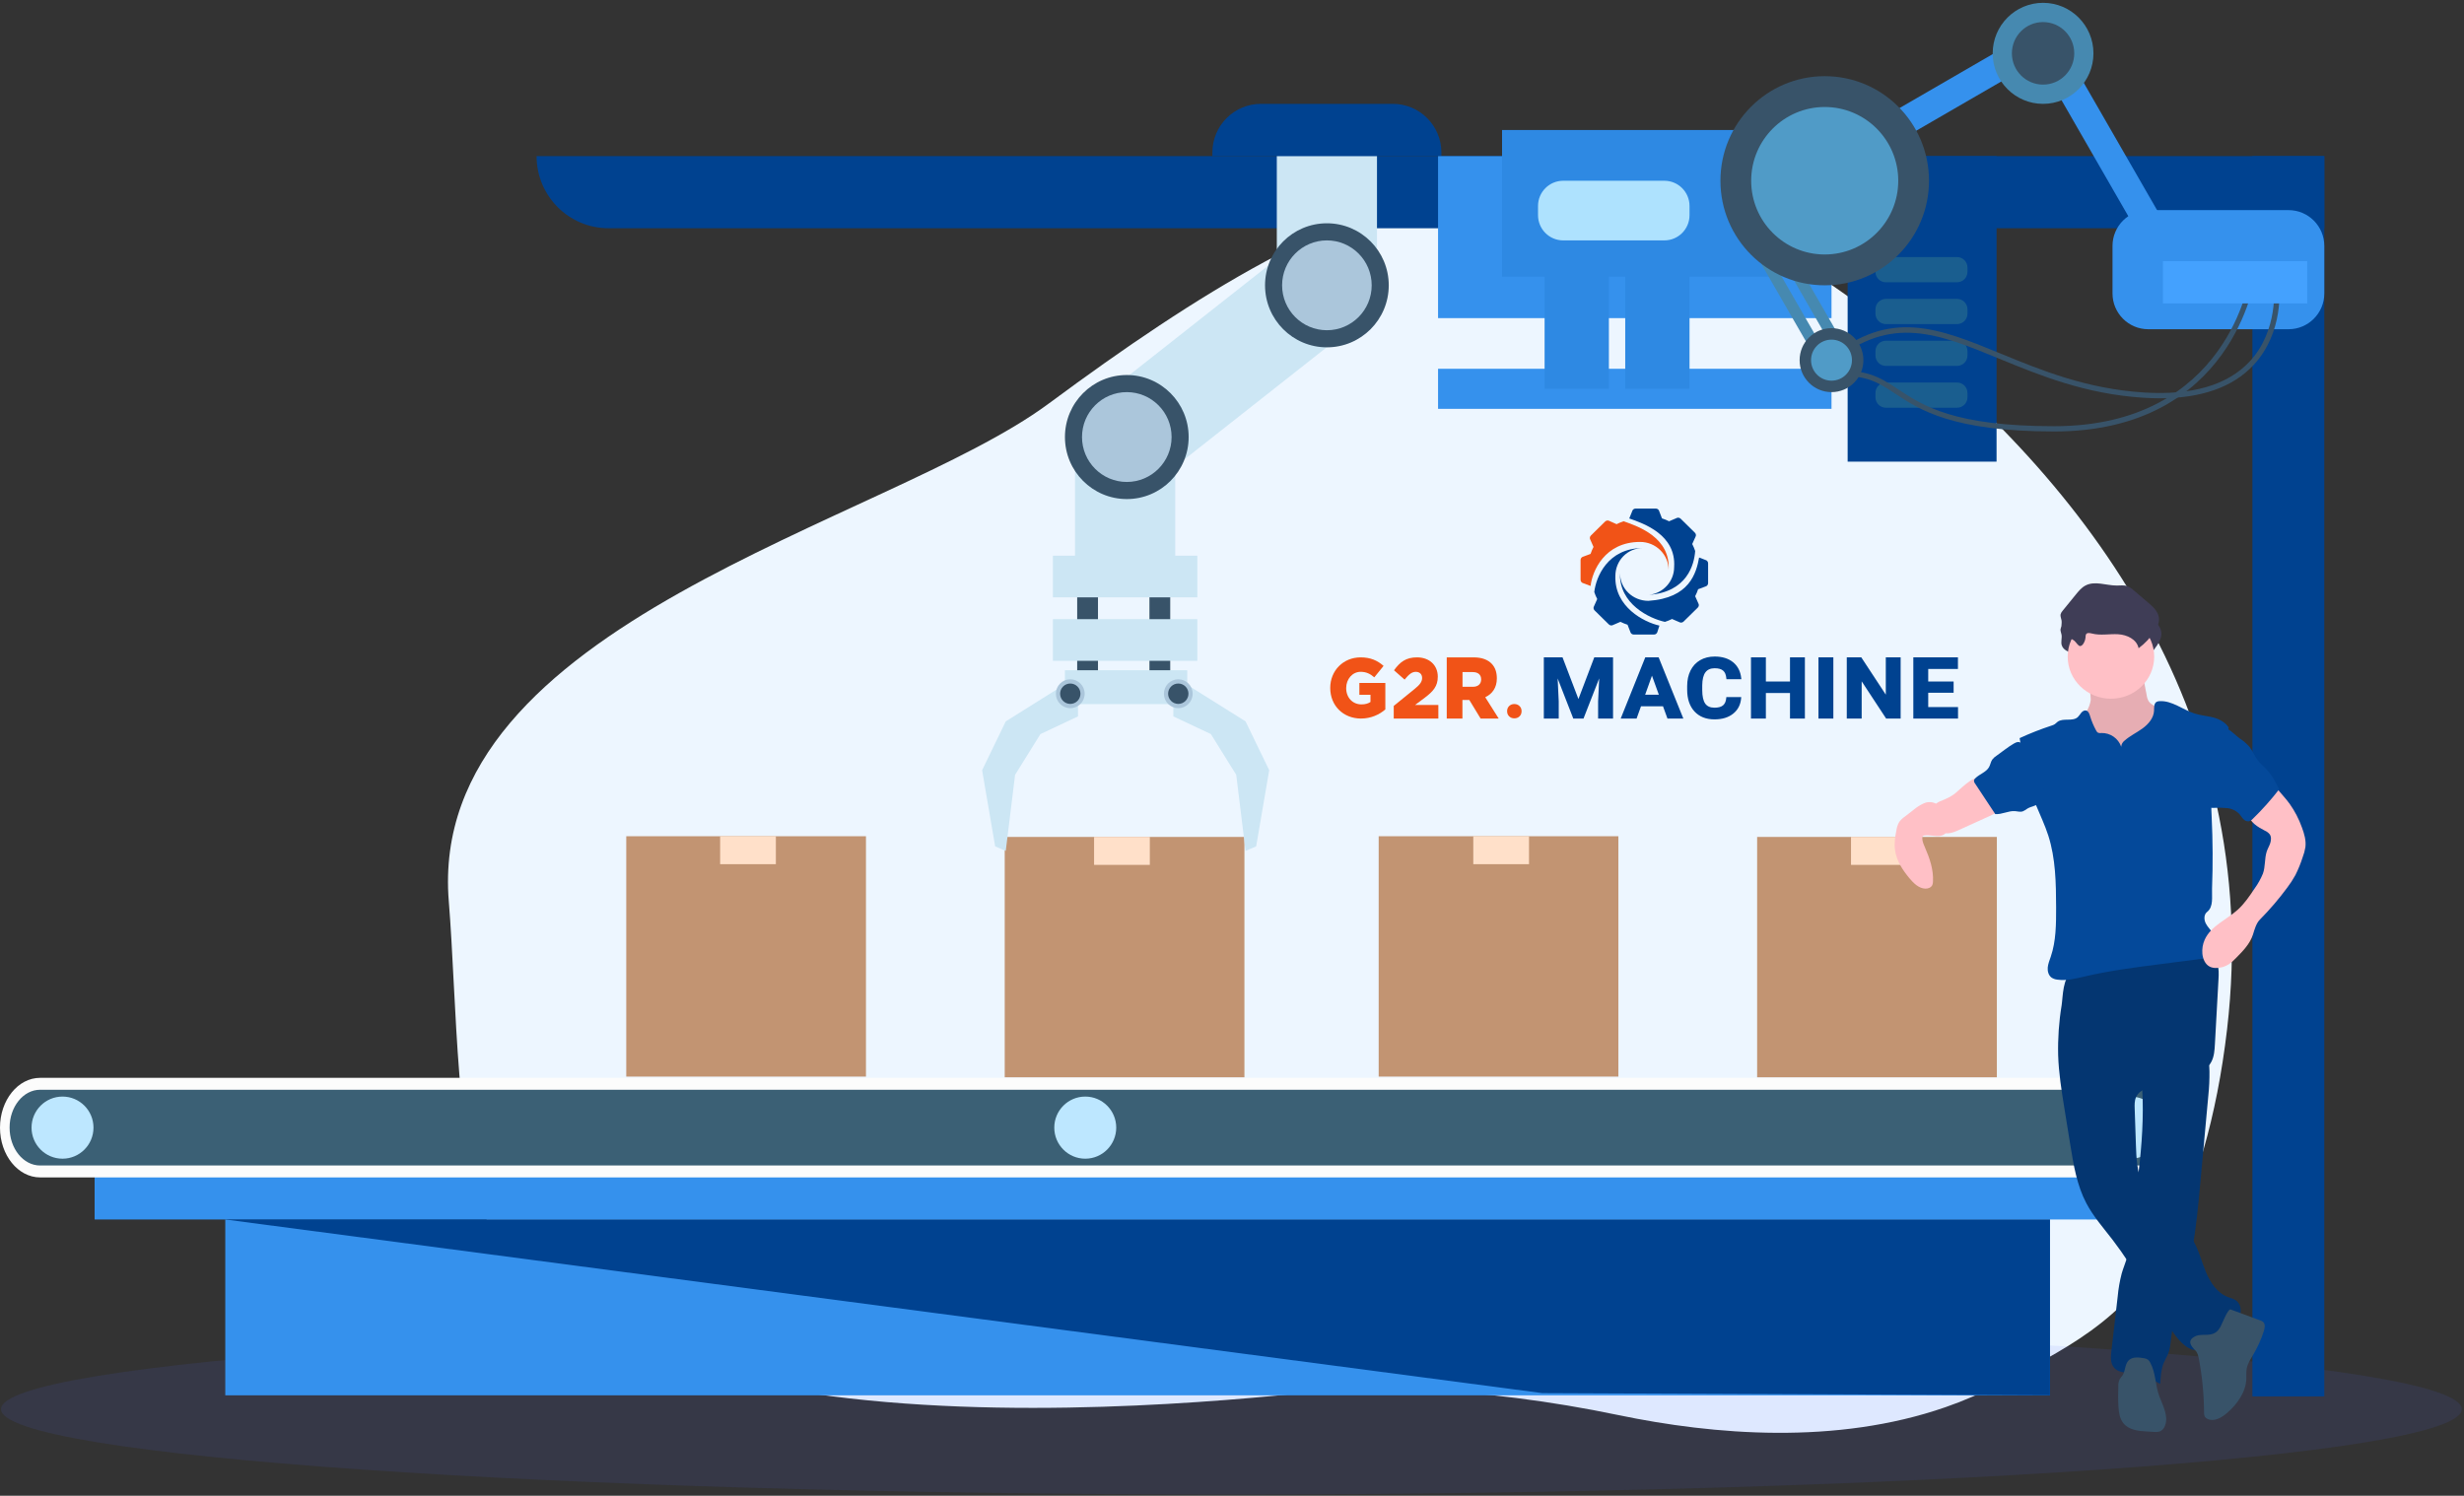 <svg width="873" height="530" viewBox="0 0 873 530" fill="none" xmlns="http://www.w3.org/2000/svg">
<rect x="0" y="0" width="873" height="530" fill="#333333" stroke="none"/>
<g clip-path="url(#clip0)">
<path d="M789.06 364.677C785.394 396.087 777.779 421.306 767.325 441.418C753.415 468.216 729.622 479.013 708.367 490.311C702.226 493.57 695.84 496.347 689.269 498.618C650.592 512.045 607.304 508.483 573.301 501.394C549.452 496.417 525.243 493.356 500.906 492.238C493.965 491.925 487.017 491.77 480.062 491.772C469.337 491.786 220.076 528.799 173.06 433.587C161.452 410.1 161.869 354.404 159.011 319.432C150.922 220.561 314.1 185.532 371.444 143.088C479.921 62.798 557.673 29.919 664.551 112.323C735.742 167.213 802.399 250.285 789.06 364.677Z" fill="#EDF6FF"/>
<path opacity="0.1" d="M436.288 529.56C677.048 529.56 872.222 516.02 872.222 499.317C872.222 482.615 677.048 469.075 436.288 469.075C195.529 469.075 0.354 482.615 0.354 499.317C0.354 516.02 195.529 529.56 436.288 529.56Z" fill="#536DFE"/>
<path d="M798.028 55.326H823.502V494.788H798.028V55.326Z" fill="#004290"/>
<path d="M823.502 80.871V55.324H190.118V55.332C190.118 69.437 201.526 80.871 215.598 80.871H823.502Z" fill="#004290"/>
<path d="M79.816 432.105H726.316V494.412H79.816V432.105Z" fill="#3591ED"/>
<path d="M33.522 414.532H745.471V432.106H33.522V414.532Z" fill="#3591ED"/>
<path d="M14.213 415.087H764.382C771.292 415.087 776.894 408.137 776.894 399.562V399.553C776.894 390.978 771.292 384.027 764.382 384.027H14.213C7.303 384.027 1.702 390.978 1.702 399.553V399.562C1.702 408.137 7.303 415.087 14.213 415.087Z" fill="#3B6075"/>
<path d="M14.209 417.199H764.385C772.22 417.199 778.594 409.284 778.594 399.558C778.594 389.83 772.22 381.917 764.385 381.917H14.209C6.374 381.917 0 389.83 0 399.558C0 409.286 6.374 417.199 14.209 417.199ZM764.385 386.142C770.343 386.142 775.192 392.162 775.192 399.558C775.192 406.957 770.343 412.975 764.385 412.975H14.209C8.251 412.975 3.402 406.954 3.402 399.558C3.402 392.159 8.251 386.142 14.209 386.142H764.385Z" fill="#FCFCFC"/>
<path d="M384.509 410.565C378.447 410.565 373.534 405.637 373.534 399.559C373.534 393.481 378.447 388.553 384.509 388.553C390.57 388.553 395.483 393.481 395.483 399.559C395.483 405.637 390.57 410.565 384.509 410.565Z" fill="#BDE7FF"/>
<path d="M22.149 410.565C16.088 410.565 11.174 405.637 11.174 399.559C11.174 393.481 16.088 388.553 22.149 388.553C28.21 388.553 33.124 393.481 33.124 399.559C33.124 405.637 28.21 410.565 22.149 410.565Z" fill="#BDE7FF"/>
<path d="M754.85 410.565C748.789 410.565 743.875 405.637 743.875 399.559C743.875 393.481 748.789 388.553 754.85 388.553C760.912 388.553 765.825 393.481 765.825 399.559C765.825 405.637 760.912 410.565 754.85 410.565Z" fill="#BDE7FF"/>
<path d="M79.816 432.105L546.446 493.632L726.316 494.412V432.105H79.816Z" fill="#004290"/>
<path d="M488.468 296.308H573.396V381.477H488.468V296.308Z" fill="#C29472"/>
<path d="M521.99 296.308H541.734V306.208H521.99V296.308Z" fill="#FFE0C9"/>
<path d="M355.974 296.554H440.903V381.723H355.974V296.554Z" fill="#C29472"/>
<path d="M387.637 296.554H407.381V306.454H387.637V296.554Z" fill="#FFE0C9"/>
<path d="M221.886 296.308H306.814V381.477H221.886V296.308Z" fill="#C29472"/>
<path d="M255.145 296.308H274.889V306.208H255.145V296.308Z" fill="#FFE0C9"/>
<path d="M452.373 48.06H487.871V101.094H452.373V48.06Z" fill="#CCE6F4"/>
<path d="M389.017 187.737V239.058H381.648V187.737H389.017Z" fill="#385369"/>
<path d="M414.617 187.74V239.06H407.249V187.74H414.617Z" fill="#385369"/>
<path d="M462.192 83.99L484.137 111.972L416.147 165.539L394.202 137.557L462.192 83.99Z" fill="#CCE6F4"/>
<path d="M470.122 123.072C458.018 123.072 448.206 113.233 448.206 101.095C448.206 88.957 458.018 79.117 470.122 79.117C482.226 79.117 492.038 88.957 492.038 101.095C492.038 113.233 482.226 123.072 470.122 123.072Z" fill="#385369"/>
<path d="M470.122 117.01C461.357 117.01 454.252 109.885 454.252 101.095C454.252 92.305 461.357 85.18 470.122 85.18C478.887 85.18 485.992 92.305 485.992 101.095C485.992 109.885 478.887 117.01 470.122 117.01Z" fill="#ABC6DB"/>
<path d="M429.551 55.326H510.69V54.049C510.69 44.521 502.985 36.8 493.479 36.8H446.76C437.254 36.8 429.548 44.524 429.548 54.049V55.326H429.551Z" fill="#004290"/>
<path d="M380.883 154.385H416.382V207.42H380.883V154.385Z" fill="#CCE6F4"/>
<path d="M373.045 196.9H424.22V211.665H373.045V196.9Z" fill="#CCE6F4"/>
<path d="M373.045 219.39H424.22V234.155H373.045V219.39Z" fill="#CCE6F4"/>
<path d="M399.226 176.837C387.122 176.837 377.31 166.997 377.31 154.859C377.31 142.721 387.122 132.882 399.226 132.882C411.33 132.882 421.142 142.721 421.142 154.859C421.142 166.997 411.33 176.837 399.226 176.837Z" fill="#385369"/>
<path d="M399.227 170.774C390.462 170.774 383.357 163.649 383.357 154.859C383.357 146.07 390.462 138.944 399.227 138.944C407.991 138.944 415.097 146.07 415.097 154.859C415.097 163.649 407.991 170.774 399.227 170.774Z" fill="#ABC6DB"/>
<path d="M378.501 241.723L356.341 255.616L347.965 272.916L352.585 299.89L356.341 301.506L359.646 274.551L368.629 260.111L381.928 253.845V241.723H378.501Z" fill="#CCE6F4"/>
<path d="M419.148 241.723L441.306 255.616L449.684 272.916L445.064 299.89L441.306 301.506L438 274.551L429.02 260.111L415.718 253.845V241.723H419.148Z" fill="#CCE6F4"/>
<path d="M377.303 237.493H420.645V249.486H377.303V237.493Z" fill="#CCE6F4"/>
<path d="M374.107 245.809C374.107 248.632 376.389 250.919 379.202 250.919C382.015 250.919 384.297 248.632 384.297 245.809C384.297 242.987 382.015 240.7 379.202 240.7C376.389 240.7 374.107 242.987 374.107 245.809Z" fill="#ABC6DB"/>
<path d="M375.6 245.809C375.6 247.805 377.212 249.421 379.204 249.421C381.193 249.421 382.808 247.802 382.808 245.809C382.808 243.813 381.196 242.197 379.204 242.197C377.212 242.194 375.6 243.813 375.6 245.809Z" fill="#385369"/>
<path d="M412.373 245.809C412.373 248.632 414.654 250.919 417.468 250.919C420.281 250.919 422.562 248.632 422.562 245.809C422.562 242.987 420.281 240.7 417.468 240.7C414.654 240.7 412.373 242.987 412.373 245.809Z" fill="#ABC6DB"/>
<path d="M413.864 245.809C413.864 247.805 415.476 249.421 417.468 249.421C419.457 249.421 421.072 247.802 421.072 245.809C421.072 243.813 419.46 242.197 417.468 242.197C415.479 242.194 413.864 243.813 413.864 245.809Z" fill="#385369"/>
<path d="M509.506 55.326H648.906V112.72H509.506V55.326Z" fill="#3591ED"/>
<path d="M509.506 130.671H648.906V144.869H509.506V130.671Z" fill="#3591ED"/>
<path d="M632.41 61.794L716.775 12.947L721.726 21.537L637.36 70.384L632.41 61.794Z" fill="#3591ED"/>
<path d="M763.411 92.836L714.703 8.235L723.273 3.278L771.981 87.879L763.411 92.836Z" fill="#3591ED"/>
<path d="M653.922 131.13L620.902 73.779L624.357 71.781L657.377 129.132L653.922 131.13Z" fill="#4689B0"/>
<path d="M654.624 55.326H707.385V163.578H654.624V55.326Z" fill="#004290"/>
<path d="M532.181 46.063H634.387V98.01H532.181V46.063Z" fill="#2E89E3"/>
<path d="M668.169 100.02H693.388C695.428 100.02 697.079 98.365 697.079 96.32V94.792C697.079 92.75 695.428 91.092 693.388 91.092H668.169C666.129 91.092 664.478 92.748 664.478 94.792V96.32C664.478 98.365 666.129 100.02 668.169 100.02Z" fill="#1A5E8F"/>
<path d="M668.169 114.835H693.388C695.428 114.835 697.079 113.18 697.079 111.136V109.607C697.079 107.566 695.428 105.908 693.388 105.908H668.169C666.129 105.908 664.478 107.563 664.478 109.607V111.136C664.478 113.18 666.129 114.835 668.169 114.835Z" fill="#1A5E8F"/>
<path d="M668.169 129.654H693.388C695.428 129.654 697.079 127.998 697.079 125.954V124.426C697.079 122.381 695.428 120.726 693.388 120.726H668.169C666.129 120.726 664.478 122.381 664.478 124.426V125.954C664.478 127.995 666.129 129.654 668.169 129.654Z" fill="#1A5E8F"/>
<path d="M668.169 144.469H693.388C695.428 144.469 697.079 142.813 697.079 140.769V139.241C697.079 137.196 695.428 135.541 693.388 135.541H668.169C666.129 135.541 664.478 137.196 664.478 139.241V140.769C664.478 142.813 666.129 144.469 668.169 144.469Z" fill="#1A5E8F"/>
<path d="M723.864 36.8C714.006 36.8 706.014 28.786 706.014 18.9C706.014 9.014 714.006 1 723.864 1C733.723 1 741.715 9.014 741.715 18.9C741.715 28.786 733.723 36.8 723.864 36.8Z" fill="#4689B0"/>
<path d="M723.864 29.979C717.763 29.979 712.816 25.019 712.816 18.9C712.816 12.781 717.763 7.821 723.864 7.821C729.966 7.821 734.912 12.781 734.912 18.9C734.912 25.019 729.966 29.979 723.864 29.979Z" fill="#385369"/>
<path d="M648.301 135.652L615.281 78.301L618.736 76.302L651.756 133.653L648.301 135.652Z" fill="#4689B0"/>
<path d="M609.555 64.108C609.519 43.645 626.032 27.027 646.437 26.99C666.842 26.954 683.414 43.513 683.45 63.977C683.486 84.44 666.974 101.058 646.568 101.095C626.163 101.131 609.592 84.572 609.555 64.108Z" fill="#385369"/>
<path d="M620.446 64.041C620.446 78.47 632.11 90.17 646.5 90.17C660.891 90.17 672.555 78.47 672.555 64.041C672.555 49.612 660.891 37.913 646.5 37.913C632.113 37.916 620.446 49.612 620.446 64.041Z" fill="#509BC7"/>
<path d="M761.133 116.657H810.834C817.83 116.657 823.502 110.972 823.502 103.959V87.15C823.502 80.137 817.83 74.453 810.834 74.453H761.133C754.136 74.453 748.465 80.137 748.465 87.15V103.959C748.465 110.972 754.136 116.657 761.133 116.657Z" fill="#3591ED"/>
<path d="M765.221 141.124C779.924 141.124 791.05 137.205 798.351 129.442C809.373 117.717 807.556 101.658 807.472 100.981L805.623 101.207C805.64 101.365 807.407 117.099 796.981 128.173C789.16 136.483 776.581 140.148 759.606 139.071C739.198 137.777 723.136 131.17 708.966 125.339C686.979 116.293 669.607 109.145 648.313 126.893L649.503 128.331C669.936 111.305 686.844 118.261 708.26 127.07C722.562 132.955 738.773 139.624 759.487 140.938C761.454 141.062 763.364 141.124 765.221 141.124Z" fill="#385369"/>
<path d="M727.798 152.885C791.222 152.885 798.883 98.672 798.953 98.125L797.105 97.888C797.037 98.418 789.551 151.016 727.798 151.016C692.333 151.016 681.389 143.794 672.595 137.991C665.834 133.53 660.495 130.008 646.577 131.954L646.836 133.804C660.056 131.954 664.889 135.141 671.571 139.551C680.098 145.182 691.776 152.885 727.798 152.885Z" fill="#385369"/>
<path d="M766.312 92.528H817.451V107.513H766.312V92.528Z" fill="#44A1FE"/>
<path d="M547.253 72.037H570.035V137.772H547.253V72.037Z" fill="#2E89E3"/>
<path d="M575.821 72.037H598.604V137.772H575.821V72.037Z" fill="#2E89E3"/>
<path d="M553.844 85.18H589.681C594.609 85.18 598.602 81.175 598.602 76.238V72.987C598.602 68.046 594.607 64.045 589.681 64.045H553.844C548.916 64.045 544.923 68.049 544.923 72.987V76.238C544.923 81.178 548.918 85.18 553.844 85.18Z" fill="#AEE2FE"/>
<path d="M637.609 127.615C637.609 133.872 642.667 138.945 648.907 138.945C655.147 138.945 660.205 133.872 660.205 127.615C660.205 121.358 655.147 116.285 648.907 116.285C642.667 116.282 637.609 121.355 637.609 127.615Z" fill="#385369"/>
<path d="M641.658 127.616C641.658 131.631 644.902 134.885 648.905 134.885C652.909 134.885 656.152 131.631 656.152 127.616C656.152 123.6 652.909 120.346 648.905 120.346C644.902 120.346 641.658 123.6 641.658 127.616Z" fill="#509BC7"/>
<path d="M622.556 296.554H707.485V381.723H622.556V296.554Z" fill="#C29472"/>
<path d="M655.815 296.554H675.559V306.454H655.815V296.554Z" fill="#FFE0C9"/>
<path d="M740.763 247.981C740.42 251.102 738.086 253.619 737.22 256.625C735.921 261.163 738.161 266.037 741.248 269.59C743.735 272.413 746.747 274.705 750.109 276.332C753.471 277.959 757.115 278.89 760.832 279.069C761.924 279.165 763.023 279.043 764.069 278.709C765.001 278.322 765.84 277.736 766.53 276.99C768.845 274.613 770.092 271.324 770.586 268.005C771.08 264.687 770.892 261.311 770.699 257.964C770.699 257.272 770.575 256.585 770.332 255.938C770.017 255.323 769.583 254.779 769.057 254.339C767.388 252.774 765.549 251.409 763.575 250.272C762.728 249.791 761.82 249.311 761.279 248.481C760.908 247.819 760.666 247.09 760.568 246.334L759.961 243.184C759.854 242.276 759.55 241.403 759.072 240.629C758.004 239.16 755.957 238.958 754.164 238.886L747.577 238.622C745.53 238.54 742.838 237.94 740.838 238.353C738.956 238.733 739.591 240.49 739.93 242.084C740.42 244.012 740.7 245.99 740.763 247.981Z" fill="#FFC0C6"/>
<path opacity="0.1" d="M740.763 247.981C740.42 251.102 738.086 253.619 737.22 256.625C735.921 261.163 738.161 266.037 741.248 269.59C743.735 272.413 746.747 274.705 750.109 276.332C753.471 277.959 757.115 278.89 760.832 279.069C761.924 279.165 763.023 279.043 764.069 278.709C765.001 278.322 765.84 277.736 766.53 276.99C768.845 274.613 770.092 271.324 770.586 268.005C771.08 264.687 770.892 261.311 770.699 257.964C770.699 257.272 770.575 256.585 770.332 255.938C770.017 255.323 769.583 254.779 769.057 254.339C767.388 252.774 765.549 251.409 763.575 250.272C762.728 249.791 761.82 249.311 761.279 248.481C760.908 247.819 760.666 247.09 760.568 246.334L759.961 243.184C759.854 242.276 759.55 241.403 759.072 240.629C758.004 239.16 755.957 238.958 754.164 238.886L747.577 238.622C745.53 238.54 742.838 237.94 740.838 238.353C738.956 238.733 739.591 240.49 739.93 242.084C740.42 244.012 740.7 245.99 740.763 247.981Z" fill="black"/>
<path d="M782.428 388.048L779.605 418.863C778.869 426.945 778.118 435.06 776.674 443.038C776.199 445.788 775.59 448.523 774.897 451.234C772.968 458.763 770.169 466.121 769.266 473.839C769.238 474.061 769.214 474.312 769.19 474.516C769.005 476.219 768.843 477.941 768.24 479.531C767.765 480.71 767.095 481.784 766.606 482.948C765.655 485.276 765.503 487.85 765.384 490.372C761.959 488.447 758.209 487.164 754.318 486.587C752.418 486.308 750.351 486.114 749.092 484.694C747.666 483.151 747.833 480.79 748.07 478.718C748.818 472.282 749.562 465.85 750.303 459.421C750.55 456.654 751.027 453.913 751.729 451.225C751.985 450.33 752.294 449.45 752.608 448.57C753.04 447.359 753.477 446.147 753.805 444.903C754.26 442.903 754.574 440.875 754.746 438.832C755.511 432.358 756.433 425.899 757.24 419.431L757.283 419.09C758.495 409.285 759.417 399.433 759.151 389.558C759.113 388.095 759.051 386.633 758.956 385.166C758.823 383.042 758.628 381.915 760.381 380.586C762.334 379.119 764.905 378.092 767.138 377.131C768.34 376.611 781.577 371.926 781.867 372.958C782.482 375.149 782.801 377.412 782.817 379.687C782.844 382.479 782.714 385.27 782.428 388.048Z" fill="#043671"/>
<path d="M729.208 373.874C729.404 380.221 730.417 386.515 731.43 392.785L733.519 405.709C734.661 412.793 735.856 420.016 739.201 426.358C741.705 431.106 745.309 435.156 748.573 439.411C756.592 449.874 762.618 461.73 770.221 472.5C772.434 475.63 775.593 479.019 779.364 478.364C781.839 477.938 783.636 475.87 785.576 474.281C787.87 472.404 790.632 471.031 792.439 468.676C794.245 466.321 794.599 462.415 792.152 460.74C791.316 460.17 790.298 459.955 789.352 459.591C785.562 458.155 783.106 454.44 781.548 450.688C779.99 446.935 779.039 442.91 776.96 439.42C772.439 431.843 763.191 427.842 759.301 419.92C757.122 415.488 756.912 410.347 756.749 405.431L756.324 392.838C756.276 391.459 756.243 390.028 756.802 388.769C758.288 385.419 762.78 385.103 766.422 384.677C770.552 384.194 774.553 382.93 778.212 380.953C780.31 379.818 782.355 378.373 783.469 376.267C784.491 374.352 784.63 372.098 784.749 369.925L786.011 347.098C786.121 345.135 786.217 343.101 785.533 341.263C783.798 336.639 777.968 335.127 773.041 335.347C763.875 335.758 755.416 339.707 746.757 342.378C744.611 343.039 742.455 343.632 740.243 344.077C738.331 344.465 735.942 344.307 734.107 344.929C730.819 346.04 730.9 353.248 730.436 356.235C729.48 362.064 729.069 367.969 729.208 373.874Z" fill="#043671"/>
<path d="M777.822 478.52C778.623 479.327 778.884 480.508 779.093 481.622C780.253 487.806 780.856 494.081 780.896 500.371C780.844 500.958 780.961 501.548 781.233 502.071C781.46 502.381 781.766 502.626 782.12 502.779C784.44 503.879 787.129 502.345 789.065 500.659C792.647 497.538 795.678 493.346 795.882 488.61C795.934 487.392 795.797 486.159 796.01 484.955C796.323 483.17 797.372 481.617 798.292 480.059C799.867 477.403 801.14 474.581 802.087 471.645C802.438 470.54 802.676 469.152 801.803 468.382C801.497 468.141 801.148 467.96 800.773 467.849L790.289 463.977C789.378 463.642 787.12 469.416 786.764 470.049C785.886 471.593 785.014 472.467 783.253 472.825C781.493 473.184 779.321 472.665 777.641 473.557C774.795 475.063 776.213 476.91 777.822 478.52Z" fill="#385369"/>
<path d="M761.818 482.797C761.633 482.412 761.375 482.07 761.059 481.793C760.598 481.486 760.072 481.3 759.527 481.251C757.629 480.912 755.379 480.69 754.064 482.165C752.835 483.546 753.047 485.794 752.021 487.35C751.696 487.821 751.253 488.245 750.973 488.763C750.625 489.557 750.469 490.428 750.521 491.299C750.467 493.698 750.413 496.106 750.575 498.5C750.706 500.508 751.027 502.615 752.234 504.189C754.168 506.715 757.656 507.078 760.747 507.238L763.255 507.375C763.945 507.459 764.644 507.392 765.307 507.177C765.718 506.98 766.087 506.699 766.391 506.35C766.695 506.001 766.929 505.591 767.079 505.146C768.385 501.762 766.319 498.119 765.045 494.725C763.576 490.818 763.838 486.487 761.818 482.797Z" fill="#385369"/>
<path d="M739.145 230.942C739.111 230.588 739.162 230.231 739.294 229.901C739.682 229.206 740.7 229.415 741.467 229.59C744.552 230.378 747.805 229.663 750.985 229.848C754.166 230.032 757.745 231.642 758.383 234.802C760.691 233.147 762.679 231.077 764.251 228.695C765.133 227.359 765.901 225.827 765.781 224.223C765.608 221.909 763.694 220.178 761.943 218.71L756.666 214.334C755.97 213.688 755.168 213.171 754.296 212.808C753.077 212.385 751.743 212.589 750.458 212.589C746.62 212.589 742.503 210.814 739.083 212.589C737.643 213.333 736.574 214.611 735.537 215.856L730.821 221.515C730.464 221.876 730.204 222.322 730.063 222.813C729.929 223.503 730.279 224.184 730.404 224.879C730.625 226.143 730.087 227.495 730.5 228.71C731.186 230.723 733.604 231.01 735.082 232.167C735.629 232.594 736.492 234.058 737.149 234.038C738.306 234.014 739.112 231.875 739.145 230.942Z" fill="#3F3D56"/>
<path d="M747.913 247.58C756.377 247.58 763.238 240.906 763.238 232.672C763.238 224.438 756.377 217.764 747.913 217.764C739.448 217.764 732.587 224.438 732.587 232.672C732.587 240.906 739.448 247.58 747.913 247.58Z" fill="#FFC0C6"/>
<path d="M751.558 264.606C751.052 263.15 750.097 261.892 748.833 261.016C747.569 260.14 746.061 259.69 744.526 259.73C744.085 259.815 743.63 259.756 743.224 259.563C742.995 259.387 742.811 259.158 742.688 258.896C741.781 257.251 741.05 255.514 740.508 253.715C740.271 252.918 739.943 251.978 739.141 251.773C738.495 251.606 737.835 252.026 737.403 252.536C737.019 253.084 736.604 253.608 736.158 254.106C734.259 255.795 730.935 254.254 728.945 255.804C728.617 256.057 728.347 256.381 727.995 256.615C727.654 256.824 727.284 256.985 726.898 257.092C723.036 258.355 719.25 259.841 715.559 261.543C716.888 269.577 718.246 277.764 721.361 285.278C722.843 288.856 724.519 292.362 725.707 296.05C728.337 304.222 728.451 312.967 728.484 321.559C728.484 327.437 728.484 333.438 726.585 339.001C726.158 340.261 725.635 341.51 725.517 342.818C725.398 344.125 725.787 345.604 726.856 346.386C727.474 346.796 728.184 347.047 728.921 347.116C732.203 347.593 735.508 346.725 738.737 345.971C747.394 343.958 756.226 342.803 765.035 341.677L779.803 339.769C780.863 339.695 781.9 339.425 782.862 338.972C785.564 337.489 785.82 333.405 784.139 330.81C783.336 329.565 782.202 328.544 781.522 327.227C780.843 325.91 780.791 324.059 781.955 323.148C784.329 321.287 783.617 317.838 783.731 314.823C784.047 306.388 784.004 297.96 783.602 289.538C783.482 287.792 783.453 286.04 783.517 284.29C783.683 281.323 784.414 278.417 785.146 275.531L789.633 257.784C788.46 255.923 786.214 254.74 784.092 254.206C781.969 253.672 779.751 253.514 777.657 252.861C773.383 251.525 769.546 248.138 765.068 248.452C764.729 248.459 764.395 248.54 764.09 248.691C763.083 249.268 763.24 250.728 763.178 251.892C763.036 254.473 761.146 256.625 759.066 258.137C756.986 259.649 754.602 260.747 752.689 262.469C752.356 262.721 752.083 263.042 751.888 263.412C751.692 263.781 751.58 264.189 751.558 264.606Z" fill="#04499A"/>
<path d="M692.113 281.578C691.108 282.259 690.041 282.833 688.927 283.29C687.868 283.727 686.737 284.074 685.87 284.837C685.441 285.225 685.081 285.689 684.807 286.207C684.294 287.157 684.035 288.232 684.056 289.321C684.077 290.411 684.378 291.474 684.928 292.401C685.478 293.328 686.256 294.084 687.181 294.59C688.106 295.096 689.144 295.334 690.187 295.279C691.578 295.204 692.892 294.616 694.168 294.039L704.862 289.184C706.671 288.366 708.625 287.412 709.482 285.555C709.58 285.381 709.617 285.177 709.588 284.977C709.505 284.758 709.347 284.579 709.145 284.475C706.735 282.84 704.627 280.765 702.922 278.35C702.484 277.728 701.96 276.262 701.324 275.885C699.062 274.575 693.927 280.353 692.113 281.578Z" fill="#FFC0C6"/>
<path d="M804.999 277.396L808.818 281.855C809.639 282.808 810.46 283.76 811.206 284.789C813.043 287.372 814.515 290.205 815.581 293.206C816.411 295.43 817.101 297.802 816.812 300.165C816.618 301.376 816.298 302.563 815.856 303.704C815.156 305.898 814.288 308.032 813.258 310.087C812.399 311.646 811.428 313.137 810.353 314.55C807.394 318.554 804.157 322.334 800.666 325.863C799.36 327.182 798.8 329.321 798.245 331.102C797.196 334.394 794.701 336.961 792.29 339.39C791.514 340.228 790.656 340.981 789.729 341.639C788.341 342.553 786.717 343.024 785.065 342.991C784.345 342.996 783.631 342.845 782.971 342.548C781.32 341.748 780.481 339.8 780.308 337.942C780.156 336.254 780.432 334.555 781.111 333.008C783.303 328.049 788.932 325.901 792.91 322.281C795.242 320.161 797.028 317.494 798.791 314.86C799.985 313.213 800.983 311.427 801.762 309.539C802.648 307.114 802.303 304.247 803.082 301.789C803.408 300.746 804.015 299.808 804.346 298.774C804.677 297.74 804.789 296.516 804.168 295.625C803.704 295.056 803.11 294.611 802.438 294.33C799.896 293.015 797.051 291.319 796.566 288.447C796.372 286.857 796.779 285.25 797.704 283.955C798.625 282.677 799.701 281.525 800.908 280.526C802.014 279.507 803.884 278.378 804.999 277.396Z" fill="#FFC0C6"/>
<path d="M688.509 288.157C687.854 286.766 687.03 285.346 685.702 284.655C685.055 284.362 684.358 284.212 683.654 284.212C682.95 284.212 682.253 284.362 681.606 284.655C680.319 285.238 679.112 286.001 678.02 286.923L674.808 289.406C674.079 289.906 673.435 290.53 672.901 291.25C672.391 292.124 672.054 293.097 671.909 294.11C671.454 296.43 671.085 298.818 671.404 301.168C671.914 304.98 674.098 308.278 676.5 311.175C678.002 312.977 679.859 314.797 682.143 314.878C683.131 314.912 684.227 314.502 684.637 313.563C684.78 313.19 684.855 312.792 684.86 312.391C685.105 308.159 683.658 304.027 681.975 300.171C681.52 299.123 681.028 298.036 681.065 296.888C681.051 296.693 681.099 296.499 681.201 296.335C681.346 296.177 681.539 296.077 681.747 296.054C684.054 295.577 688.032 297.455 689.647 294.772C690.694 292.999 689.256 289.735 688.509 288.157Z" fill="#FFC0C6"/>
<path d="M738.92 225.83C738.891 225.476 738.942 225.12 739.07 224.79C739.449 224.09 740.442 224.304 741.192 224.479C744.203 225.266 747.379 224.552 750.485 224.736C753.59 224.921 757.08 226.53 757.707 229.69C759.958 228.033 761.899 225.964 763.436 223.584C764.298 222.242 765.047 220.711 764.93 219.107C764.761 216.792 762.888 215.062 761.183 213.598L756.03 209.223C755.353 208.577 754.572 208.06 753.721 207.696C752.527 207.273 751.229 207.478 749.974 207.478C746.227 207.478 742.208 205.703 738.868 207.478C737.463 208.221 736.419 209.5 735.407 210.745L730.798 216.404C730.452 216.765 730.199 217.212 730.063 217.702C729.932 218.392 730.273 219.073 730.395 219.768C730.611 221.032 730.086 222.383 730.489 223.594C731.159 225.611 733.519 225.898 734.962 227.055C735.496 227.483 736.339 228.946 736.981 228.927C738.091 228.903 738.878 226.764 738.92 225.83Z" fill="#3F3D56"/>
<path d="M707.439 267.731C706.832 268.111 706.299 268.589 705.862 269.144C705.312 269.949 705.198 270.984 704.724 271.813C703.711 273.626 701.336 274.274 699.859 275.761C699.62 275.964 699.453 276.234 699.381 276.534C699.372 276.939 699.513 277.333 699.778 277.647L706.918 288.452C709.308 288.654 711.573 287.218 713.953 287.412C714.837 287.481 715.75 287.775 716.601 287.522C717.209 287.261 717.779 286.926 718.297 286.524C719.731 285.658 721.604 285.557 722.794 284.421C723.984 283.284 724.085 281.614 724.07 280.063C724.092 278.717 723.949 277.374 723.645 276.06C722.594 271.919 719.301 268.725 717.236 265.053C716.228 263.263 715.683 262.219 713.556 263.447C711.43 264.676 709.451 266.314 707.439 267.731Z" fill="#04499A"/>
<path d="M793.459 261.593C794.81 262.464 796.029 263.523 797.077 264.737C798.17 266.137 798.79 267.857 799.844 269.29C800.898 270.723 802.25 271.755 803.405 273.036C805.161 274.975 806.349 277.336 807.514 279.681C804.663 283.364 801.557 286.844 798.218 290.097C797.845 290.532 797.354 290.85 796.803 291.014C796.43 291.054 796.052 291.001 795.704 290.86C795.357 290.719 795.05 290.495 794.811 290.207C794.291 289.672 793.926 289.003 793.43 288.444C792.263 287.248 790.706 286.502 789.037 286.337C787.382 286.177 785.716 286.153 784.057 286.265C783.693 286.308 783.324 286.247 782.994 286.088C782.748 285.921 782.549 285.694 782.417 285.429C780.492 282.142 781.093 278.014 781.781 274.259L783.355 265.659C783.584 264.017 784.026 262.411 784.668 260.881C785.265 259.615 786.593 257.465 788.238 257.848C789.884 258.23 792.068 260.6 793.459 261.593Z" fill="#04499A"/>
<path d="M600.603 195.233C600.321 194.385 599.972 193.557 599.56 192.759L600.675 190.305C600.995 189.814 600.925 189.17 600.506 188.758L595.457 183.792C595.039 183.38 594.384 183.311 593.885 183.626L591.359 184.709C590.548 184.304 589.707 183.961 588.844 183.683L587.875 181.177C587.75 180.607 587.237 180.201 586.644 180.201H579.505C578.912 180.201 578.4 180.607 578.274 181.177L577.249 183.707C582.465 185.536 593.885 189.477 593.153 200.94C593.153 206.011 589.264 210.205 584.266 210.787C597.756 209.737 600.27 200.062 600.603 195.233Z" fill="#004290"/>
<path d="M572.752 185.73C573.563 185.324 574.405 184.981 575.269 184.704L575.352 184.733C580.609 186.574 591.915 190.535 591.186 201.94C591.186 196.471 586.661 192.023 581.099 192.023C568.473 192.023 564.136 202.423 563.546 207.624L560.993 206.663C560.413 206.539 560 206.035 560 205.452V198.427C560 197.844 560.413 197.34 560.993 197.216L563.541 196.268C563.823 195.419 564.173 194.591 564.585 193.793L563.484 191.302C563.164 190.812 563.234 190.168 563.653 189.756L568.706 184.788C569.125 184.376 569.78 184.307 570.279 184.622L572.752 185.73Z" fill="#F15317"/>
<path d="M565.899 212.262C565.487 211.465 565.137 210.637 564.855 209.788C565.445 204.589 569.485 194.19 582.122 194.19C576.555 194.19 572.327 198.638 572.327 204.105C571.972 215.058 582.492 220.482 587.937 221.669L587.233 223.869C587.107 224.438 586.593 224.845 585.999 224.845H578.848C578.254 224.845 577.741 224.438 577.615 223.869L576.638 221.36C575.774 221.083 574.931 220.739 574.119 220.334L571.594 221.42C571.095 221.735 570.439 221.666 570.019 221.254L564.962 216.287C564.543 215.875 564.472 215.231 564.793 214.74L565.899 212.262Z" fill="#004290"/>
<path d="M602 197.546L604.194 198.396C604.773 198.52 605.186 199.024 605.186 199.606V206.624C605.186 207.206 604.773 207.71 604.194 207.834L601.645 208.789C601.363 209.637 601.014 210.464 600.602 211.261L601.705 213.741C602.025 214.231 601.955 214.875 601.536 215.286L596.487 220.249C596.069 220.661 595.414 220.73 594.915 220.415L592.404 219.326C591.594 219.731 590.752 220.074 589.889 220.351C584.453 219.165 573.62 214.055 573.975 203.112C573.975 208.574 578.484 212.901 584.042 212.901C598.607 211.928 600.986 203.112 602 197.546Z" fill="#004290"/>
<path d="M471.303 243.751C471.303 237.67 475.872 232.929 482.084 232.929C485.601 232.929 488.066 234.062 490.203 235.952L486.916 240.006C485.503 238.769 484.056 238.048 482.084 238.048C479.192 238.048 476.956 240.59 476.956 243.82C476.956 247.187 479.224 249.592 482.38 249.592C483.728 249.592 484.747 249.282 485.568 248.733V246.19H481.624V241.999H490.828V251.378C488.724 253.199 485.766 254.608 482.15 254.608C475.97 254.573 471.303 250.107 471.303 243.751Z" fill="#F15317"/>
<path d="M493.803 250.134L501.295 244.044C503.168 242.529 503.858 241.497 503.858 240.224C503.858 238.882 502.971 238.056 501.623 238.056C500.276 238.056 499.225 238.882 497.647 240.809L493.901 237.505C496.037 234.546 498.14 232.929 502.051 232.929C506.421 232.929 509.411 235.682 509.411 239.777C509.411 243.183 507.768 244.973 504.778 247.244L501.361 249.79H509.609V254.608H493.803V250.134Z" fill="#F15317"/>
<path d="M512.617 232.929H522.052C525.109 232.929 527.213 233.792 528.561 235.242C529.744 236.519 530.336 238.176 530.336 240.385C530.336 243.699 528.692 245.909 526.226 247.048L530.993 254.608H524.583L520.572 248.014H518.14V254.608H512.584V232.929H512.617ZM521.821 243.354C523.695 243.354 524.78 242.353 524.78 240.73C524.78 239.039 523.63 238.141 521.789 238.141H518.173V243.354H521.821Z" fill="#F15317"/>
<path d="M536.534 249.463C537.27 249.463 537.882 249.703 538.369 250.183C538.856 250.654 539.1 251.259 539.1 251.999C539.1 252.739 538.856 253.349 538.369 253.829C537.882 254.299 537.27 254.534 536.534 254.534C535.789 254.534 535.173 254.294 534.685 253.814C534.207 253.334 533.968 252.729 533.968 251.999C533.968 251.269 534.207 250.664 534.685 250.183C535.173 249.703 535.789 249.463 536.534 249.463Z" fill="#F15317"/>
<path fill-rule="evenodd" clip-rule="evenodd" d="M553.608 232.924L559.244 247.689L564.851 232.924H571.506V254.608H566.213V248.541L566.597 240.377L561.041 254.608H557.418L551.878 240.395L552.262 248.541V254.608H546.984V232.924H553.608ZM581.408 250.26L579.846 254.608H574.219L582.92 232.924H587.663L596.412 254.608H590.785L589.207 250.26H581.408ZM616.921 246.995L616.897 247.31C616.714 249.652 615.775 251.516 614.07 252.876C612.38 254.233 610.163 254.898 607.449 254.898C604.465 254.898 602.084 253.965 600.342 252.078L600.341 252.077C598.612 250.183 597.765 247.603 597.765 244.375V243.085C597.765 241.019 598.158 239.186 598.952 237.594C599.746 236 600.884 234.772 602.363 233.921C603.852 233.06 605.571 232.634 607.511 232.634C610.185 232.634 612.372 233.3 614.041 234.657C615.714 236.018 616.671 237.924 616.927 240.345L616.962 240.667H611.675L611.653 240.399C611.541 239.077 611.147 238.178 610.519 237.639L610.518 237.638L610.516 237.636C609.895 237.086 608.913 236.783 607.511 236.783C606.023 236.783 604.949 237.276 604.234 238.23C603.519 239.19 603.126 240.724 603.105 242.884V244.476C603.105 246.737 603.474 248.329 604.161 249.308C604.842 250.265 605.917 250.763 607.449 250.763C608.862 250.763 609.856 250.465 610.488 249.922C611.129 249.37 611.521 248.501 611.621 247.264L611.643 246.995H616.921ZM639.477 254.608H634.199V245.565H625.653V254.608H620.375V232.924H625.653V241.474H634.199V232.924H639.477V254.608ZM649.559 254.608H644.282V232.924H649.559V254.608ZM673.403 254.608H668.261L659.595 241.419V254.608H654.318V232.924H659.46L668.142 246.141V232.924H673.403V254.608ZM692.171 245.464H683.174V250.531H693.733V254.608H677.896V232.924H693.702V237.03H683.174V241.474H692.171V245.464ZM582.883 246.155H587.73L585.293 239.421L582.883 246.155Z" fill="#004290"/>
</g>
<defs>
<clipPath id="clip0">
<rect x="873" width="530" height="873" transform="rotate(90 873 0)" fill="white"/>
</clipPath>
</defs>
</svg>
